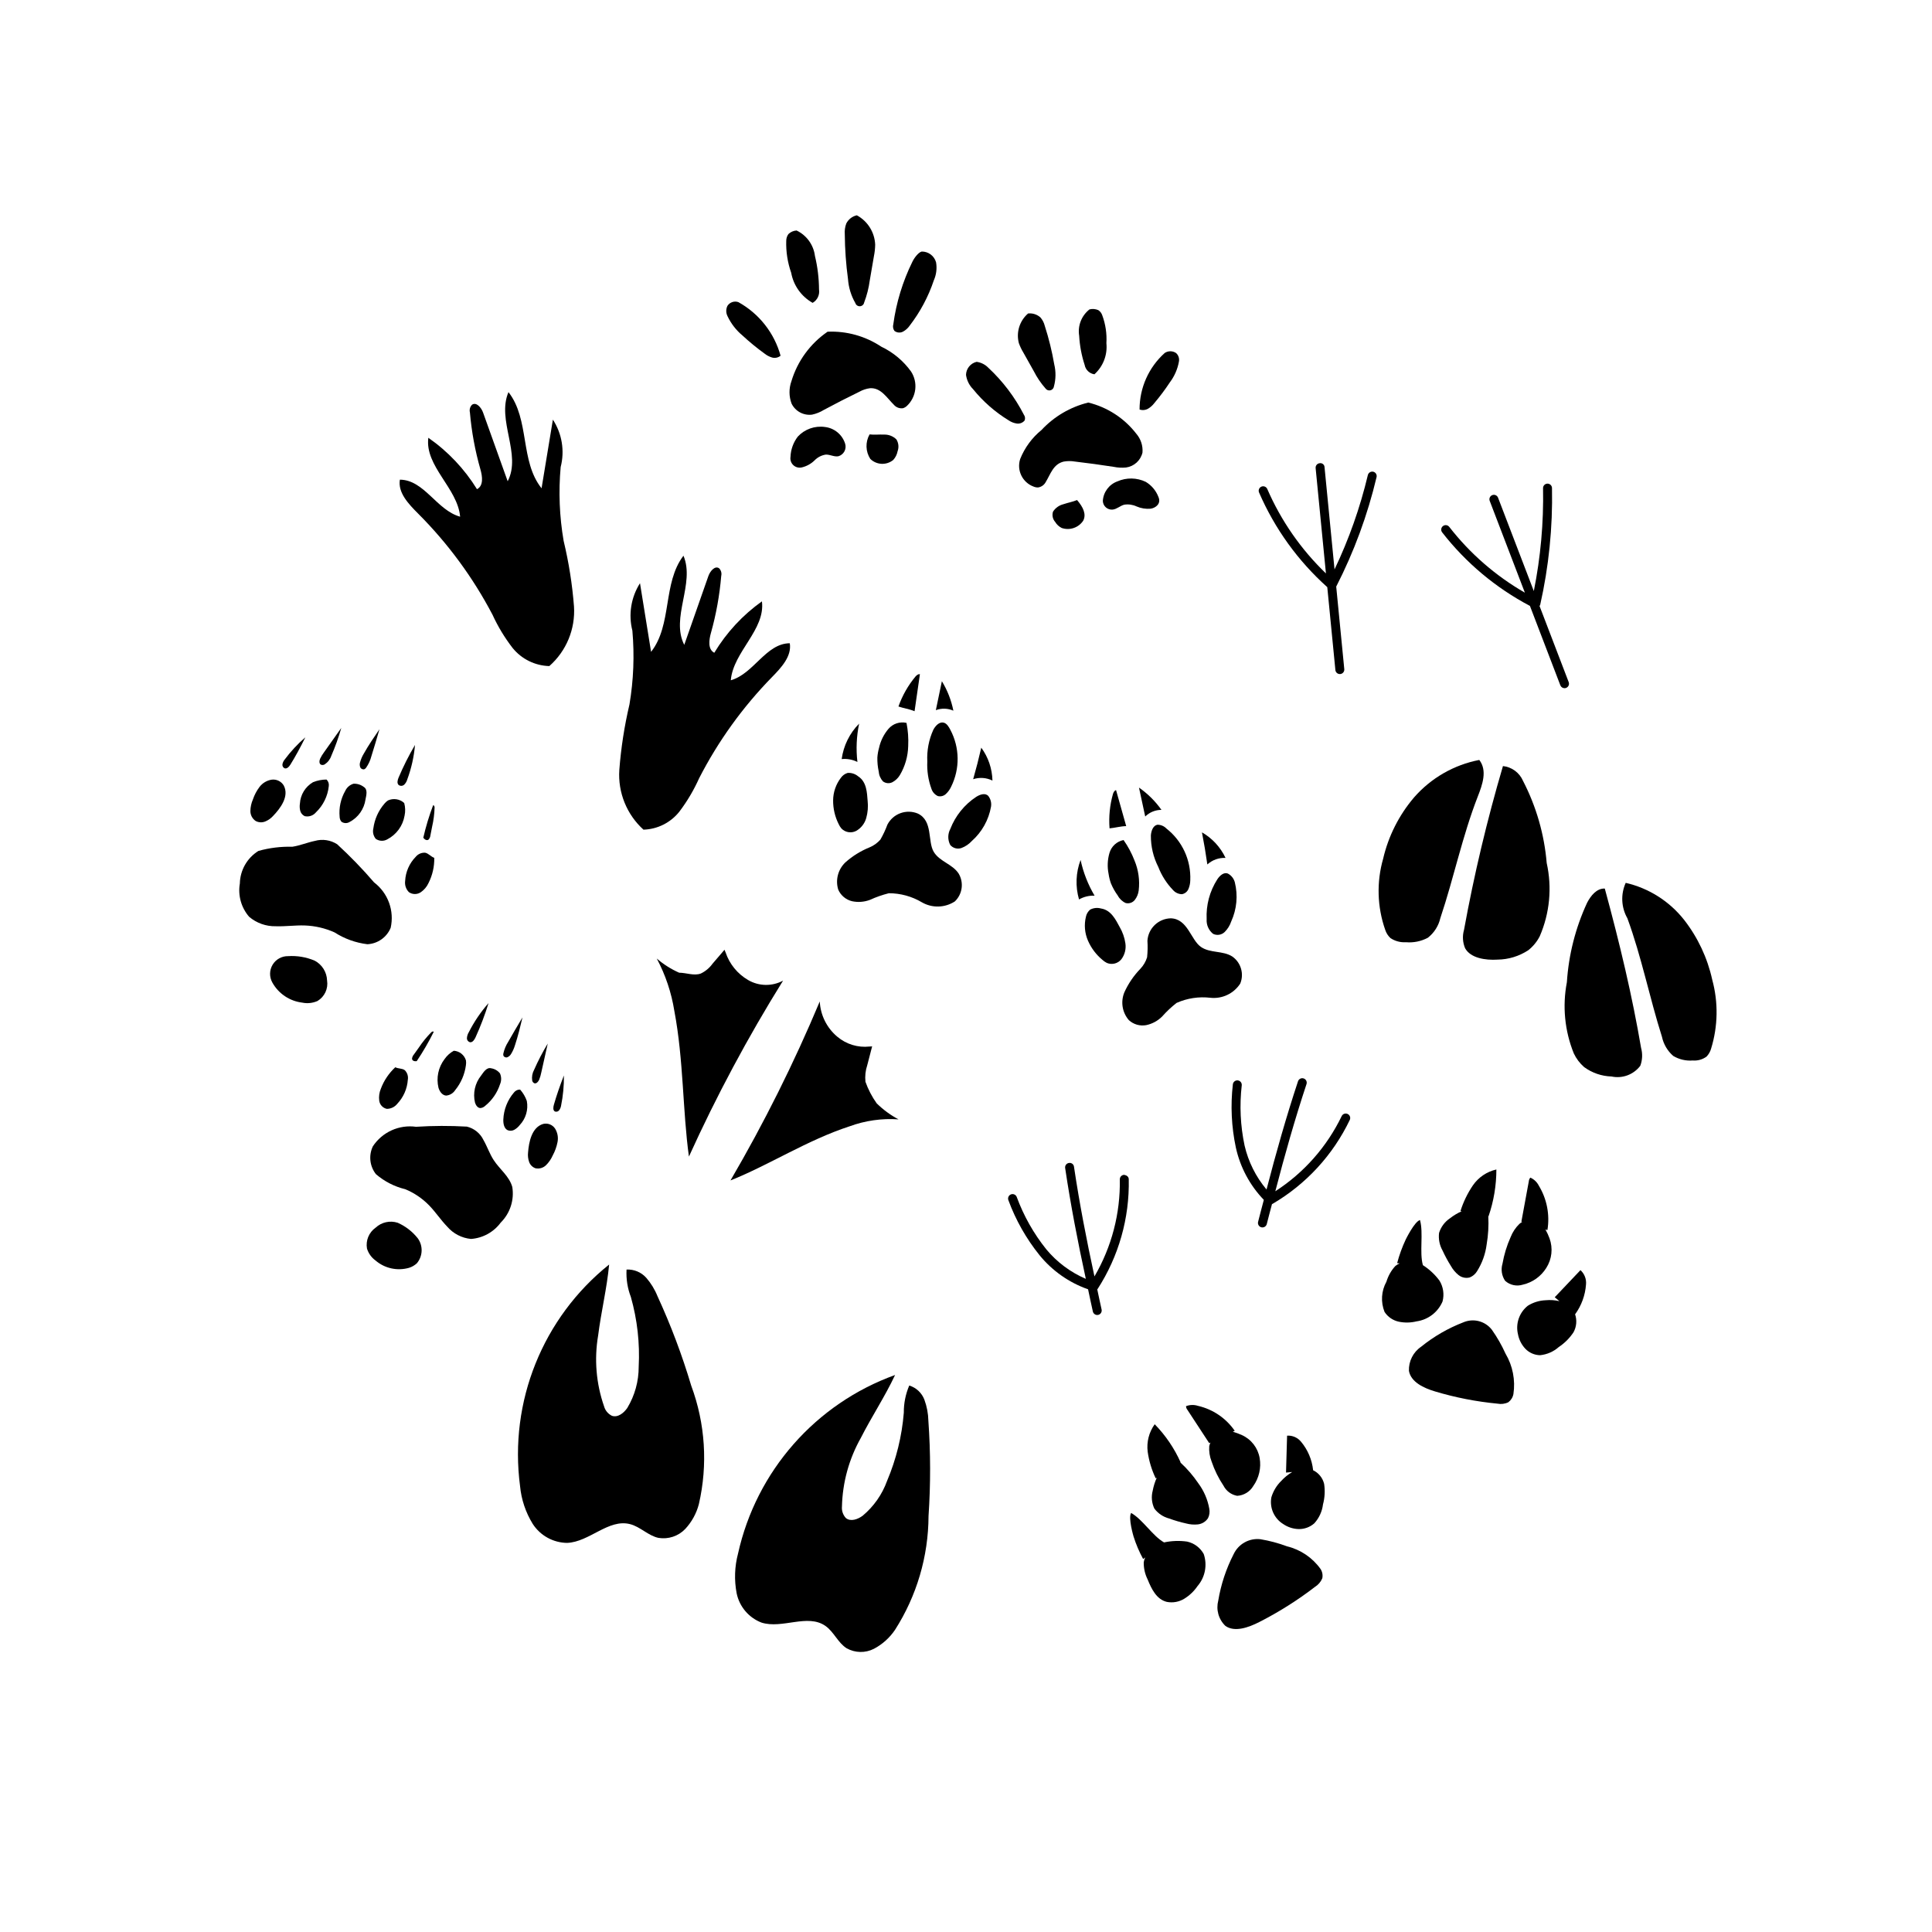 <?xml version="1.0" encoding="UTF-8"?>
<svg width="1200pt" height="1200pt" version="1.1" viewBox="0 0 1200 1200" xmlns="http://www.w3.org/2000/svg">
 <g>
  <path d="m799.42 960.46c-5.383-2.008-10.945-3.492-16.613-4.43-3.387-0.375-6.805 0.316-9.777 1.984-2.973 1.664-5.348 4.219-6.797 7.305-4.652 9.051-7.875 18.77-9.547 28.809-0.734 2.785-0.711 5.719 0.07 8.492 0.785 2.773 2.297 5.285 4.383 7.277 5.742 4.027 14.285 1.012 21.027-2.426h0.004c12.184-6.203 23.77-13.52 34.609-21.848 2.023-1.262 3.606-3.121 4.523-5.324 0.414-1.992 0.027-4.066-1.086-5.773-5.023-7.027-12.402-12.02-20.797-14.066z"/>
  <path d="m242.66 576.26c1.156-5.191 0.801-10.602-1.023-15.598-1.824-4.992-5.043-9.359-9.277-12.578-7.172-8.34-14.824-16.25-22.918-23.691-4.113-2.656-9.168-3.418-13.879-2.09-4.727 0.98-9.238 2.914-14.016 3.629-7.106-0.191-14.199 0.684-21.047 2.598-7.019 4.359-11.355 11.973-11.523 20.23-1.27 7.398 0.84 14.977 5.75 20.656 4.609 3.926 10.504 6.023 16.559 5.891 5.992 0.211 11.98-0.684 17.973-0.484h-0.004c6.406 0.219 12.711 1.684 18.555 4.312 6.152 3.949 13.121 6.461 20.383 7.34 3.133-0.152 6.156-1.195 8.719-3.004s4.559-4.309 5.75-7.211z"/>
  <path d="m195.47 596.69c-5.211-2.215-10.871-3.176-16.527-2.812-3.941-0.07-7.621 1.977-9.641 5.363-2.019 3.383-2.074 7.594-0.141 11.031 3.832 6.902 10.746 11.547 18.586 12.48 3.184 0.66 6.492 0.301 9.465-1.02 4.394-2.629 6.746-7.672 5.938-12.734-0.082-2.543-0.832-5.023-2.184-7.188-1.348-2.16-3.242-3.93-5.496-5.121z"/>
  <path d="m164.68 510.26c1.895-0.762 3.586-1.949 4.949-3.469 4.527-4.719 10.164-12.172 6.613-18.906v-0.004c-1.566-2.609-4.547-4.031-7.562-3.606-2.965 0.484-5.633 2.082-7.461 4.465-1.797 2.371-3.195 5.023-4.141 7.844-0.98 2.246-1.508 4.664-1.555 7.117-0.023 2.492 1.203 4.828 3.266 6.223 1.82 0.973 3.973 1.094 5.891 0.336z"/>
  <path d="m186.48 503.59c0.387 1.477 1.41 2.703 2.793 3.344 2.602 0.59 5.312-0.344 7.004-2.41 4.484-4.301 7.297-10.059 7.934-16.238 0.242-1.516-0.285-3.051-1.406-4.098-2.871 0.016-5.719 0.574-8.383 1.645-4.766 2.785-7.82 7.773-8.137 13.285-0.238 1.488-0.172 3.012 0.195 4.473z"/>
  <path d="m212.07 510.38c1.477 1.055 3.434 1.137 4.996 0.215 5.41-2.816 9.121-8.074 9.965-14.113 0.453-2.426 1.547-6.133-1.09-7.707v-0.004c-1.828-1.402-4.098-2.106-6.398-1.98-2.281 0.684-4.152 2.32-5.137 4.488-2.762 4.852-3.969 10.438-3.457 15.996 0.004 1.133 0.398 2.231 1.121 3.106z"/>
  <path d="m233.42 521.05c2.121 1.457 4.887 1.574 7.121 0.293 5.695-2.957 9.676-8.414 10.746-14.738 0.562-2.598 0.48-5.289-0.234-7.848-2.746-2.504-6.719-3.125-10.094-1.582-0.832 0.555-1.57 1.23-2.195 2.008-3.738 4.344-6.125 9.684-6.871 15.367-0.559 2.285 0.012 4.703 1.527 6.5z"/>
  <path d="m264.07 529.64c-2.277-0.148-4.481 0.824-5.906 2.606-3.91 3.996-6.227 9.281-6.516 14.863-0.355 2.57 0.496 5.16 2.316 7.012 2.172 1.516 5.043 1.574 7.273 0.141 2.156-1.445 3.871-3.461 4.945-5.828 2.441-4.836 3.66-10.199 3.547-15.617-2.062-0.711-3.523-2.758-5.66-3.176z"/>
  <path d="m269.01 500.19c-2.492 6.562-4.527 13.285-6.09 20.129 1.301 1.738 2.633 1.738 3.324 1.102l-0.004-0.004c0.625-0.715 1.004-1.605 1.094-2.551l1.062-5.406v0.004c0.898-3.902 1.41-7.883 1.531-11.887 0-0.637-0.293-1.508-0.918-1.387z"/>
  <path d="m251.11 487.33c0.891-0.91 1.535-2.031 1.875-3.258 2.539-6.879 4.148-14.066 4.785-21.371-3.863 6.562-7.289 13.379-10.25 20.398-0.605 1.488-1.082 3.438 0.125 4.504v-0.004c1.07 0.754 2.523 0.641 3.465-0.27z"/>
  <path d="m226.36 477.76c0.406-0.211 0.758-0.52 1.023-0.895 1.52-2.172 2.637-4.602 3.293-7.172 1.598-5.051 3.102-10.133 5.016-16.754-3.387 4.938-6.777 9.887-9.699 15.113l-0.004-0.004c-1.039 1.711-1.832 3.559-2.352 5.492-0.301 1.008-0.254 2.086 0.141 3.059 0.441 0.984 1.551 1.484 2.582 1.16z"/>
  <path d="m201.64 474.79c1.938-1.254 3.394-3.129 4.133-5.316 2.453-5.637 4.527-11.434 6.207-17.348-3.531 4.984-7.062 9.965-10.59 14.949-0.965 1.273-1.809 2.641-2.512 4.074-0.574 1.273-0.773 3.094 0.441 3.785 0.75 0.336 1.617 0.281 2.32-0.145z"/>
  <path d="m176.72 477.18c1.473 0.551 2.844-0.969 3.672-2.305 3.176-5.133 6.07-10.441 9.262-16.906-4.832 4.172-9.188 8.867-12.988 13.996-0.625 0.797-1.051 1.73-1.234 2.727-0.164 1.023 0.359 2.031 1.289 2.488z"/>
  <path d="m306.65 720.57c-2.531-3.875-4.019-8.398-6.328-12.426v0.004c-2.004-4.215-5.805-7.297-10.344-8.387-10.523-0.602-21.078-0.566-31.602 0.105-5.152-0.707-10.402 0.055-15.141 2.199-4.738 2.148-8.773 5.59-11.641 9.93-1.328 2.769-1.855 5.856-1.523 8.914 0.336 3.055 1.52 5.953 3.418 8.371 5.25 4.531 11.508 7.742 18.25 9.367 5.617 2.328 10.695 5.789 14.918 10.16 3.961 4.102 7.137 8.961 11.105 13.055 3.746 4.371 9.043 7.117 14.777 7.664 7.352-0.52 14.105-4.234 18.48-10.168 5.812-5.781 8.48-14.008 7.176-22.102-1.848-6.676-7.816-10.977-11.547-16.688z"/>
  <path d="m247.02 759.48c-4.789-1.543-10.039-0.379-13.723 3.051-4.152 2.922-6.238 7.981-5.356 12.98 0.918 2.977 2.781 5.574 5.301 7.402 5.727 4.918 13.543 6.629 20.801 4.555 1.832-0.559 3.516-1.539 4.91-2.856 3.664-4.391 3.918-10.699 0.617-15.371-3.32-4.234-7.629-7.586-12.551-9.762z"/>
  <path d="m328.65 721.71c0.656 1.855 2.133 3.309 4 3.938 2.375 0.48 4.832-0.262 6.543-1.977 1.734-1.73 3.129-3.766 4.117-6.004 1.418-2.609 2.426-5.426 2.988-8.34 0.559-2.883 0.004-5.867-1.547-8.359-1.617-2.426-4.582-3.574-7.41-2.867-7.094 2.129-8.852 11.258-9.352 17.711v0.004c-0.227 1.988 0 4.004 0.66 5.894z"/>
  <path d="m327.22 683.82c-0.918-2.602-2.332-5.004-4.16-7.066-1.5-0.055-2.934 0.625-3.836 1.828-4.027 4.699-6.352 10.621-6.598 16.809-0.086 2.582 0.484 5.578 2.734 6.617 1.371 0.535 2.91 0.414 4.18-0.328 1.289-0.754 2.422-1.754 3.332-2.941 3.746-3.996 5.359-9.539 4.348-14.918z"/>
  <path d="m298.37 688.24c1.105-0.098 2.144-0.574 2.941-1.344 4.332-3.496 7.555-8.176 9.273-13.473 0.93-2.152 0.91-4.594-0.051-6.731-1.371-1.711-3.336-2.84-5.5-3.164-2.809-0.777-4.773 2.551-6.227 4.543v-0.004c-3.785 4.711-5.18 10.906-3.777 16.785 0.52 1.641 1.641 3.352 3.34 3.387z"/>
  <path d="m276.08 657.88c-3.844 5.062-5.211 11.586-3.727 17.77 0.719 2.336 2.344 4.684 4.746 4.84v-0.004c2.305-0.191 4.391-1.449 5.637-3.398 3.602-4.438 5.902-9.789 6.652-15.453 0.156-0.973 0.172-1.961 0.039-2.938-0.992-3.414-4.019-5.836-7.566-6.055-2.309 1.273-4.289 3.066-5.781 5.238z"/>
  <path d="m245.53 662.89c-3.973 3.672-7.039 8.215-8.949 13.277-1.008 2.367-1.363 4.965-1.031 7.516 0.352 2.519 2.246 4.543 4.738 5.051 2.543-0.016 4.938-1.191 6.504-3.195 3.824-4.047 6.125-9.297 6.512-14.852 0.391-2.184-0.316-4.418-1.891-5.977-1.664-1.227-4.062-0.852-5.883-1.82z"/>
  <path d="m260.26 650.5-3.199 4.477c-0.621 0.711-1.02 1.594-1.137 2.531-0.016 0.93 0.832 1.875 2.906 1.594 3.914-5.824 7.441-11.898 10.559-18.184-0.312-0.527-1.121-0.133-1.578 0.305-2.801 2.852-5.328 5.957-7.551 9.277z"/>
  <path d="m291.17 641.15c-0.664 1.082-1.055 2.309-1.148 3.57-0.078 1.262 0.781 2.387 2.016 2.644 1.531 0.121 2.629-1.562 3.309-3.016v-0.004c3.148-6.926 5.856-14.047 8.105-21.316-4.844 5.5-8.969 11.586-12.281 18.121z"/>
  <path d="m312.65 654.3c-0.105 0.441-0.102 0.902 0.008 1.34 0.418 0.953 1.512 1.402 2.477 1.031 0.961-0.402 1.762-1.109 2.285-2.008 1.055-1.699 1.875-3.535 2.441-5.453 1.887-5.672 3.277-11.48 4.664-17.281-3.535 5.918-6.219 10.484-8.824 15.098h-0.004c-1.426 2.231-2.457 4.691-3.047 7.273z"/>
  <path d="m334.92 670.55c0.578-1.488 1.023-3.023 1.324-4.59 1.324-5.934 2.652-11.867 3.977-17.801-3.176 5.266-6.012 10.727-8.492 16.352-1.098 2.012-1.512 4.324-1.18 6.59 0.133 0.777 0.648 1.434 1.371 1.742 1.273 0.383 2.453-1.008 3-2.293z"/>
  <path d="m348.48 686.83c1.262-6.199 1.855-12.516 1.77-18.84-2.606 6.715-4.57 12.422-6.231 18.207-0.434 1.508-0.648 3.527 0.684 4.188h0.004c0.949 0.336 2.012 0.012 2.609-0.805 0.594-0.812 0.992-1.754 1.164-2.75z"/>
  <path d="m408.36 805.04c-1.672-4.168-4.031-8.027-6.984-11.41-3.094-3.453-7.586-5.32-12.215-5.078-0.32 5.805 0.594 11.613 2.688 17.039 3.988 14.082 5.629 28.723 4.856 43.336 0.023 9-2.418 17.832-7.059 25.543-2.148 3.148-5.898 6.176-9.574 4.902-2.394-1.172-4.168-3.316-4.879-5.887-4.918-14.117-6.184-29.246-3.68-43.984 1.852-14.75 5.449-29.277 6.832-44.078-41.258 33.02-62.242 85.211-55.328 137.6 0.781 8.324 3.469 16.355 7.856 23.473 4.688 7.285 12.723 11.73 21.391 11.82 13.902-0.586 25.637-15.117 39.086-11.652 6.387 1.645 11.188 7.141 17.637 8.543h-0.004c6.098 1.004 12.301-1.051 16.59-5.5 4.074-4.367 7-9.68 8.504-15.457 5.644-24.473 3.992-50.059-4.75-73.602-5.664-19.008-12.672-37.59-20.965-55.605z"/>
  <path d="m574.16 869.39c-1.602-4.238-5.074-7.496-9.406-8.828-2.277 5.34-3.43 11.094-3.379 16.902-1.184 14.574-4.695 28.867-10.395 42.336-3.043 8.438-8.281 15.914-15.176 21.66-3.035 2.242-7.496 3.844-10.41 1.426h-0.004c-1.793-1.93-2.68-4.531-2.438-7.152 0.352-14.93 4.367-29.543 11.691-42.555 6.734-13.246 14.988-25.703 21.312-39.148-49.371 17.824-86.176 59.68-97.547 110.92-2.137 8.055-2.43 16.48-0.863 24.664 1.707 8.316 7.539 15.184 15.469 18.215 12.883 4.066 28.559-5.688 39.641 2.031 5.266 3.668 7.762 10.426 13.168 13.883 5.25 2.969 11.645 3.098 17.016 0.34 5.238-2.773 9.719-6.793 13.043-11.703 13.52-21.121 20.75-45.656 20.848-70.734 1.332-19.715 1.301-39.5-0.102-59.211-0.098-4.457-0.93-8.863-2.469-13.043z"/>
  <path d="m421.99 504.09c4.863-6.418 8.973-13.371 12.258-20.723 11.844-23.07 27.086-44.227 45.219-62.77 5.805-5.938 12.391-12.969 11.082-21.062-14.855 0.098-22.371 18.984-36.641 22.996 1.523-17.73 21.57-31.359 19.34-49.02-11.945 8.508-22.02 19.379-29.594 31.938-4.09-2.144-3.301-7.969-2.082-12.328h0.004c3.242-11.57 5.383-23.426 6.387-35.402 0.418-1.703-0.078-3.504-1.312-4.75-2.637-1.844-5.621 1.844-6.668 4.832-4.992 14.242-9.988 28.48-14.98 42.723-8.602-16.816 6.816-37.977-0.488-55.363-13.023 16.977-6.898 42.891-20.121 59.723l-6.883-42.641h-0.004c-5.562 8.75-7.273 19.406-4.731 29.457 1.352 15.297 0.746 30.707-1.809 45.852-3.148 13.387-5.254 26.992-6.301 40.703-0.918 13.996 4.606 27.648 15.004 37.062 8.734-0.258 16.906-4.371 22.32-11.227z"/>
  <path d="m305.88 381.76c3.363 7.367 7.562 14.32 12.52 20.727 5.594 6.891 13.922 10.992 22.797 11.227 10.574-9.312 16.234-23 15.32-37.062-1.066-13.715-3.219-27.324-6.434-40.703-2.606-15.141-3.227-30.555-1.844-45.852 2.594-10.062 0.84-20.75-4.832-29.457-2.344 14.215-4.688 28.426-7.031 42.641-13.504-16.832-7.246-42.746-20.551-59.723-7.461 17.387 8.289 38.547-0.496 55.363-5.102-14.242-10.203-28.48-15.301-42.723-1.07-2.988-4.117-6.672-6.812-4.832h-0.004c-1.254 1.234-1.766 3.039-1.344 4.75 1.031 11.984 3.215 23.84 6.527 35.402 1.246 4.359 2.055 10.184-2.125 12.324v0.004c-7.781-12.605-18.066-23.477-30.223-31.938-2.277 17.66 18.191 31.289 19.75 49.02-14.574-4.012-22.254-22.898-37.422-22.996-1.336 8.09 5.394 15.121 11.32 21.062 18.469 18.477 34.039 39.637 46.184 62.766z"/>
  <path d="m646.92 267.06c-5.887 4.789-10.457 11.004-13.273 18.051-2.273 7.039 1.434 14.609 8.383 17.137 0.871 0.367 1.809 0.543 2.754 0.516 2.031-0.301 3.797-1.555 4.746-3.375 2.941-4.773 4.613-11.16 11.18-12.695 2.277-0.402 4.609-0.41 6.887-0.02 8.098 0.949 16.148 2.047 24.145 3.289l0.004 0.004c2.523 0.523 5.109 0.66 7.676 0.406 4.988-0.684 9.043-4.367 10.195-9.27 0.34-4.238-1.031-8.441-3.809-11.664-7.457-9.672-17.988-16.516-29.855-19.406-11.129 2.727-21.219 8.645-29.031 17.027z"/>
  <path d="m713.16 253.81c1.465-0.887 2.75-2.039 3.785-3.402 3.496-4.129 6.738-8.461 9.711-12.973 2.844-3.781 4.758-8.172 5.594-12.828 0.387-1.957-0.277-3.977-1.758-5.32-2.125-1.457-4.926-1.473-7.066-0.043-9.973 8.945-15.652 21.715-15.617 35.109 1.777 0.605 3.731 0.406 5.352-0.543z"/>
  <path d="m679.77 232.48c5.414-4.883 8.172-12.051 7.434-19.305 0.359-5.938-0.531-11.883-2.613-17.457-0.445-1.285-1.309-2.383-2.453-3.113-1.715-0.727-3.617-0.879-5.426-0.438-2.441 1.906-4.324 4.434-5.453 7.316-1.129 2.883-1.461 6.016-0.965 9.07 0.344 6.16 1.488 12.254 3.402 18.117 0.566 3.043 3.012 5.379 6.074 5.809z"/>
  <path d="m635.62 218.98c2.188 3.898 4.375 7.797 6.562 11.695 1.934 3.805 4.34 7.348 7.156 10.551 0.672 1.004 1.898 1.488 3.074 1.211 1.176-0.281 2.059-1.258 2.211-2.457 1.215-4.473 1.281-9.184 0.184-13.688-1.395-8.109-3.363-16.109-5.894-23.938-0.48-1.934-1.41-3.727-2.719-5.227-2.09-1.844-4.859-2.727-7.633-2.422-2.586 2.223-4.496 5.133-5.512 8.391-1.012 3.258-1.09 6.738-0.219 10.039 0.734 2.035 1.668 3.992 2.789 5.844z"/>
  <path d="m626.52 261.1c1.473 1.008 3.152 1.672 4.914 1.945 1.871 0.305 3.762-0.402 4.973-1.863 0.473-1.184 0.309-2.527-0.441-3.559-5.625-10.953-13.113-20.844-22.129-29.227-1.941-1.992-4.488-3.277-7.242-3.656-3.789 0.887-6.496 4.223-6.586 8.109 0.465 3.367 2.012 6.488 4.402 8.898 6.211 7.668 13.688 14.215 22.109 19.352z"/>
  <path d="m668.98 310.59c-2.688 1.105-5.66 1.633-8.438 2.574v0.004c-2.684 0.652-5.016 2.316-6.504 4.641-0.695 2.203-0.191 4.606 1.324 6.344 0.969 1.621 2.383 2.934 4.074 3.781 4.957 1.707 10.441-0.141 13.352-4.5 2.066-3.926 0.09-8.336-3.809-12.844z"/>
  <path d="m705.93 314.55c2.75 1.188 5.75 1.676 8.734 1.422 3.074-0.457 6.793-3.078 4.801-7.441h0.004c-1.512-3.863-4.262-7.113-7.82-9.242-5.555-2.668-11.996-2.773-17.629-0.285-5.164 1.883-8.715 6.656-9.031 12.141 0.051 1.551 0.746 3.008 1.914 4.023 1.168 1.02 2.707 1.504 4.246 1.344 2.664-0.332 4.586-2.394 7.18-3.047 2.586-0.395 5.231-0.02 7.602 1.086z"/>
  <path d="m491.58 236.75c-1.629 4.512-1.602 9.453 0.082 13.941 2.34 4.785 7.473 7.539 12.75 6.844 2.562-0.551 5.012-1.531 7.242-2.902 7.277-3.918 14.648-7.691 22.121-11.32v0.004c2.043-1.152 4.289-1.895 6.613-2.188 6.797-0.43 10.445 6 14.797 10.266 1.387 1.637 3.512 2.453 5.637 2.16 0.93-0.277 1.777-0.773 2.481-1.445 2.871-2.691 4.699-6.309 5.168-10.219 0.469-3.906-0.457-7.856-2.613-11.152-4.769-6.621-11.141-11.934-18.516-15.434-9.844-6.543-21.508-9.793-33.316-9.273-10.766 7.383-18.684 18.223-22.445 30.719z"/>
  <path d="m461.32 208.52c4.269 3.945 8.77 7.633 13.477 11.039 1.395 1.137 3 1.984 4.723 2.496 1.848 0.523 3.832 0.105 5.309-1.117-3.914-14.168-13.367-26.168-26.227-33.285-2.519-0.875-5.312 0.074-6.769 2.309-0.992 2.008-0.984 4.363 0.016 6.363 2.219 4.715 5.453 8.879 9.473 12.195z"/>
  <path d="m504.74 188.11c2.91-1.672 4.488-4.965 3.969-8.277-0.043-7.023-0.891-14.02-2.531-20.848-0.855-6.871-5.156-12.836-11.406-15.816-1.898 0.109-3.699 0.895-5.07 2.211-0.879 1.219-1.352 2.684-1.355 4.184-0.211 6.758 0.832 13.496 3.078 19.875 1.438 7.894 6.32 14.742 13.316 18.672z"/>
  <path d="m531.27 188.24c0.387 1.238 1.57 2.055 2.867 1.977s2.371-1.031 2.606-2.309c1.691-4.449 2.863-9.078 3.492-13.797 0.852-4.953 1.699-9.902 2.551-14.855 0.488-2.394 0.758-4.824 0.805-7.266-0.309-7.676-4.641-14.617-11.398-18.266-2.836 0.629-5.238 2.496-6.547 5.09-0.781 2.094-1.102 4.336-0.938 6.566 0.078 9.363 0.75 18.715 2.004 27.996 0.383 5.234 1.941 10.316 4.559 14.863z"/>
  <path d="m560.92 205.96c1.637-0.891 3.039-2.156 4.094-3.691 6.539-8.492 11.617-18.02 15.02-28.184 1.539-3.492 2.019-7.356 1.383-11.113-1.094-4.016-4.758-6.785-8.918-6.734-1.938 0.461-4.477 3.641-5.781 6.305-6.039 12.258-10.055 25.414-11.883 38.957-0.387 1.383-0.121 2.863 0.719 4.023 1.543 1.195 3.648 1.367 5.367 0.438z"/>
  <path d="m554.82 285.68c1.383-1.527 2.316-3.406 2.699-5.43 0.895-2.43 0.617-5.141-0.758-7.34-2.059-2.012-4.852-3.09-7.731-2.981-2.969-0.137-5.992 0.234-8.922-0.109-1.324 2.336-1.98 4.992-1.902 7.68 0.082 2.684 0.898 5.293 2.359 7.547 3.898 3.809 10.035 4.082 14.254 0.633z"/>
  <path d="m512.37 265.21c-6.246-0.891-12.535 1.336-16.828 5.957-2.789 3.617-4.379 8.016-4.547 12.582-0.316 1.902 0.34 3.832 1.742 5.152s3.371 1.855 5.25 1.426c2.988-0.703 5.727-2.207 7.93-4.348 1.859-1.93 4.297-3.199 6.945-3.617 2.699-0.121 5.203 1.512 7.867 1.023 1.609-0.461 2.961-1.551 3.75-3.027 0.793-1.473 0.953-3.203 0.445-4.797-0.867-2.754-2.516-5.199-4.742-7.035-2.231-1.84-4.941-2.988-7.812-3.316z"/>
  <path d="m522.6 514.57c2.379 2.496 6.117 3.113 9.176 1.523 3.074-1.734 5.332-4.621 6.266-8.027 0.965-3.453 1.258-7.062 0.863-10.629-0.402-5.035-0.559-11.828-5.898-15.25-1.805-1.508-4.121-2.269-6.473-2.121-1.703 0.492-3.191 1.551-4.211 3-3.121 4.047-4.828 9.008-4.856 14.121-0.031 5.078 1.141 10.094 3.422 14.633 0.449 0.988 1.023 1.914 1.711 2.75z"/>
  <path d="m548.41 485.32c1.695 1.289 3.981 1.496 5.875 0.523 1.914-1.016 3.516-2.535 4.629-4.394 3.25-5.477 5.035-11.703 5.184-18.074 0.238-4.816-0.113-9.645-1.051-14.379-4.164-0.949-8.508 0.504-11.258 3.769-2.848 3.367-4.832 7.379-5.781 11.684-0.559 1.969-0.918 3.992-1.062 6.035-0.062 2.91 0.215 5.82 0.832 8.664 0.16 2.293 1.09 4.469 2.633 6.172z"/>
  <path d="m586.12 448.84c-2.633-0.652-5.055 1.875-6.414 4.434-2.809 6.184-4.09 12.949-3.738 19.73-0.281 5.731 0.582 11.461 2.539 16.852 0.629 2.023 2.074 3.684 3.988 4.586 1.77 0.457 3.648-0.02 4.988-1.262 1.379-1.277 2.492-2.812 3.277-4.519 5.547-11.172 5.371-24.328-0.469-35.352-0.992-1.898-2.199-3.981-4.172-4.469z"/>
  <path d="m606.33 494.95c-7.301 4.809-12.922 11.773-16.078 19.926-1.648 3.102-1.668 6.82-0.047 9.941 1.703 2.016 4.473 2.773 6.965 1.902 2.465-0.922 4.676-2.418 6.449-4.359 6.269-5.559 10.473-13.078 11.926-21.328 0.375-2.336-0.227-4.719-1.66-6.598-1.871-2.121-5.191-1-7.555 0.516z"/>
  <path d="m580.01 529.18c-3.992-6.519-0.375-19.309-9.926-23.863h0.004c-3.441-1.43-7.293-1.52-10.793-0.246-3.5 1.273-6.394 3.816-8.109 7.121-1.191 3.219-2.652 6.332-4.367 9.305-1.836 2.09-4.121 3.731-6.688 4.801-5.5 2.223-10.582 5.371-15.016 9.312-2.25 2.125-3.863 4.836-4.652 7.824-0.793 2.992-0.734 6.144 0.168 9.102 1.57 3.621 4.746 6.297 8.582 7.223 3.731 0.801 7.617 0.504 11.184-0.863 3.754-1.715 7.664-3.086 11.672-4.09 7.219-0.004 14.309 1.941 20.52 5.629 3.133 1.809 6.703 2.719 10.32 2.621 3.621-0.098 7.141-1.195 10.172-3.172 4.715-4.519 5.691-11.695 2.348-17.309-3.836-5.875-11.742-7.398-15.418-13.395z"/>
  <path d="m522.78 471.48c3.363-0.336 6.75 0.281 9.777 1.781-0.926-7.941-0.566-15.977 1.062-23.801-5.906 5.969-9.711 13.695-10.84 22.02z"/>
  <path d="m571.37 418.78c-0.984-0.238-1.926 0.539-2.656 1.309h0.004c-4.644 5.559-8.258 11.902-10.676 18.73 3.086 1.078 6.715 1.547 10.008 2.934 1.109-7.656 2.215-15.312 3.32-22.973z"/>
  <path d="m592.16 441.42c-1.289-6.473-3.707-12.668-7.141-18.305-1.25 5.992-2.5 11.984-3.75 17.98 3.535-1.324 7.445-1.207 10.891 0.324z"/>
  <path d="m604.45 483.98c3.949-1.305 8.258-0.992 11.977 0.867-0.164-7.367-2.586-14.504-6.941-20.449-1.508 6.574-3.184 13.102-5.035 19.582z"/>
  <path d="m684.85 596.29c0.809 0.723 1.711 1.336 2.68 1.82 3.184 1.316 6.856 0.363 9-2.332 2.109-2.832 2.996-6.387 2.469-9.879-0.52-3.551-1.719-6.965-3.527-10.066-2.41-4.438-5.312-10.582-11.578-11.543v0.004c-2.266-0.648-4.691-0.398-6.781 0.688-1.355 1.141-2.285 2.711-2.629 4.449-1.207 4.969-0.754 10.195 1.297 14.879 2.031 4.652 5.141 8.762 9.07 11.98z"/>
  <path d="m704.82 559c1.336-1.707 2.184-3.746 2.445-5.894 0.75-6.328-0.148-12.742-2.602-18.621-1.734-4.504-4.019-8.773-6.797-12.715-4.188 0.82-7.57 3.914-8.758 8.016-1.234 4.231-1.418 8.699-0.539 13.02 0.289 2.031 0.785 4.023 1.48 5.949 1.125 2.688 2.559 5.231 4.277 7.582 1.078 2.027 2.809 3.637 4.91 4.566 2.074 0.496 4.246-0.246 5.582-1.902z"/>
  <path d="m728.59 552.83c1.391 1.59 3.387 2.523 5.504 2.57 1.801-0.301 3.324-1.5 4.047-3.18 0.742-1.727 1.137-3.582 1.16-5.461 0.531-12.461-4.973-24.414-14.781-32.113-1.469-1.539-3.504-2.402-5.629-2.391-2.668 0.473-3.859 3.769-4.059 6.656-0.059 6.789 1.516 13.492 4.594 19.547 2.07 5.352 5.184 10.234 9.164 14.371z"/>
  <path d="m756.08 546.19c-4.723 7.359-7.031 16.004-6.606 24.738-0.25 3.504 1.246 6.91 3.992 9.102 2.375 1.156 5.215 0.723 7.137-1.086 1.879-1.844 3.293-4.109 4.125-6.606 3.473-7.625 4.262-16.199 2.242-24.332-0.609-2.285-2.129-4.219-4.199-5.356-2.57-1.18-5.152 1.195-6.691 3.539z"/>
  <path d="m711.92 636.73c3.734-0.781 7.164-2.629 9.867-5.324 2.738-3.098 5.754-5.934 9.008-8.48 6.598-2.934 13.863-4.035 21.035-3.188 3.598 0.383 7.234-0.238 10.5-1.793 3.266-1.559 6.039-3.988 8.008-7.027 2.477-6.043 0.453-13-4.879-16.773-5.891-3.812-13.738-1.992-19.527-5.984-6.297-4.336-8.18-17.492-18.758-17.777h-0.004c-3.723 0.09-7.277 1.574-9.961 4.16-2.68 2.586-4.293 6.082-4.519 9.801 0.219 3.422 0.148 6.859-0.215 10.273-0.828 2.656-2.254 5.086-4.164 7.106-4.125 4.262-7.488 9.203-9.941 14.605-1.191 2.856-1.562 5.984-1.074 9.039 0.492 3.055 1.824 5.91 3.852 8.25 2.902 2.672 6.891 3.824 10.773 3.113z"/>
  <path d="m679.86 556.32c-4.066-6.879-7.004-14.371-8.691-22.184-2.973 7.856-3.312 16.461-0.965 24.527 2.934-1.672 6.281-2.481 9.656-2.344z"/>
  <path d="m691.31 493.05c-1.984 6.965-2.715 14.23-2.148 21.449 3.258-0.27 6.766-1.312 10.34-1.383-2.098-7.445-4.195-14.895-6.293-22.34-0.996 0.184-1.539 1.277-1.898 2.273z"/>
  <path d="m721.4 503.03c-3.809-5.391-8.531-10.074-13.957-13.832 1.293 5.984 2.582 11.969 3.871 17.953 2.691-2.644 6.312-4.125 10.086-4.121z"/>
  <path d="m761.2 532.86c-3.141-6.664-8.254-12.203-14.645-15.871 1.289 6.621 2.406 13.266 3.348 19.938v0.004c3.078-2.797 7.141-4.258 11.297-4.07z"/>
  <path d="m996.77 551.9c-5.07-0.223-8.738 4.488-11 8.84-7.195 15.535-11.453 32.266-12.555 49.348-2.859 14.848-1.363 30.203 4.309 44.219 1.531 3.238 3.711 6.121 6.406 8.477 4.953 3.625 10.887 5.664 17.023 5.844 3.301 0.703 6.734 0.453 9.898-0.727 3.164-1.18 5.926-3.234 7.965-5.926 1.328-3.559 1.5-7.445 0.488-11.105-5.496-32.156-13.023-63.996-22.535-98.969z"/>
  <path d="m1063.5 608.52c-2.984-13.566-8.973-26.293-17.52-37.246-9.121-11.531-21.895-19.613-36.219-22.922-3.199 7.09-2.809 15.281 1.047 22.031 8.812 24.035 13.73 49.211 21.465 73.586 0.984 4.621 3.449 8.801 7.019 11.898 3.648 2.176 7.883 3.16 12.113 2.824 3.047 0.246 6.078-0.609 8.547-2.406 1.352-1.398 2.328-3.109 2.848-4.981 4.285-13.906 4.527-28.746 0.699-42.785z"/>
  <path d="m949.25 590.2c2.965-2.344 5.387-5.297 7.109-8.66 6.211-14.332 7.723-30.266 4.324-45.512-1.492-17.793-6.488-35.121-14.695-50.98-1.074-2.508-2.793-4.684-4.984-6.305-2.195-1.625-4.777-2.633-7.492-2.926-9.855 33.457-17.926 67.41-24.18 101.72-1.094 3.781-0.852 7.824 0.68 11.449 3.371 6.098 12.543 7.543 20.168 7.051v-0.004c6.785-0.082 13.402-2.106 19.07-5.832z"/>
  <path d="m863.63 582.66c2.84 1.895 6.227 2.797 9.637 2.574 4.703 0.406 9.426-0.555 13.59-2.777 3.91-3.047 6.648-7.348 7.758-12.18 8.41-25.027 13.645-50.914 23.273-75.578 2.891-7.402 6.008-16.102 0.922-22.684-15.695 3.023-29.934 11.191-40.465 23.215-9.387 11-15.996 24.094-19.266 38.18-4.137 14.477-3.688 29.879 1.289 44.09 0.629 1.969 1.75 3.746 3.262 5.16z"/>
  <path d="m768.43 929.08c4.137-0.234 7.887-2.516 10-6.078 3.582-5.031 5.012-11.281 3.969-17.367-1.066-6.289-5.195-11.641-11.008-14.266-1.836-0.844-3.734-1.535-5.68-2.074l1.211-0.586c-5.418-7.844-13.574-13.379-22.863-15.516-2.41-0.77-5.016-0.699-7.383 0.199 0.008 0.812 0.293 1.598 0.809 2.223 4.527 6.918 9.059 13.836 13.586 20.75l0.762-0.367c-0.316 0.711-0.562 1.445-0.746 2.199-0.234 3.238 0.254 6.488 1.438 9.512 1.801 5.344 4.301 10.43 7.434 15.117 1.691 3.297 4.828 5.609 8.473 6.254z"/>
  <path d="m815.49 913.13 0.105-0.008v-0.004c-0.695-6.496-3.309-12.641-7.504-17.648-2.109-2.574-5.332-3.977-8.656-3.769-0.219 7.644-0.441 15.289-0.664 22.938l3.84-0.348c-2.562 1.52-4.883 3.414-6.891 5.617-2.836 2.805-4.918 6.285-6.055 10.109-0.59 3.195-0.199 6.492 1.121 9.461 1.324 2.965 3.512 5.461 6.281 7.16 2.816 1.922 6.125 2.996 9.535 3.094 3.582 0.074 7.059-1.203 9.742-3.578 2.965-3.254 4.848-7.348 5.383-11.715 1.121-4.172 1.359-8.531 0.707-12.797-0.914-3.742-3.465-6.867-6.945-8.512z"/>
  <path d="m744.34 921.36c-3.207-4.75-6.961-9.105-11.184-12.98l0.141-0.09c-3.93-8.777-9.375-16.789-16.094-23.668-3.547 4.934-5.106 11.023-4.359 17.059 0.805 5.742 2.488 11.324 5 16.551l0.652-0.422v0.004c-1.164 2.586-2.012 5.305-2.527 8.094-0.992 3.707-0.625 7.644 1.031 11.105 2.262 3.004 5.465 5.16 9.098 6.129 3.453 1.262 6.988 2.297 10.578 3.094 2.394 0.652 4.891 0.852 7.359 0.594 2.562-0.293 4.859-1.703 6.281-3.856 0.906-1.812 1.184-3.875 0.797-5.867-1.004-5.703-3.324-11.094-6.773-15.746z"/>
  <path d="m737.34 957.51c-4.766-0.672-9.613-0.5-14.32 0.508-7.062-3.926-13.316-14.32-20.449-18.285-1.977 3.019 1.512 14.645 1.512 14.645h0.004c1.523 4.84 3.516 9.52 5.949 13.973l1.266-1.004h-0.004c-0.434 0.953-0.738 1.965-0.906 3.004-0.062 3.703 0.77 7.363 2.426 10.676 2.379 5.863 5.5 12.379 11.922 13.934h0.004c3.742 0.73 7.625 0.02 10.867-1.988 3.25-2.004 6.039-4.668 8.188-7.824 4.734-5.484 6.199-13.07 3.856-19.926-2.168-3.934-5.926-6.742-10.312-7.711z"/>
  <path d="m926.59 825.88c-2.043-2.617-4.898-4.484-8.117-5.301-3.219-0.816-6.617-0.539-9.66 0.785-9.438 3.644-18.25 8.738-26.113 15.102-4.941 3.359-7.805 9.023-7.586 14.992 1.258 7.031 9.223 10.695 16.223 12.793 12.648 3.793 25.641 6.328 38.789 7.582 2.277 0.449 4.644 0.145 6.734-0.875 1.656-1.246 2.785-3.07 3.156-5.109 1.297-8.676-0.434-17.527-4.902-25.074-2.356-5.227-5.211-10.215-8.523-14.895z"/>
  <path d="m945.91 797.91c6.012-1.395 11.223-5.113 14.5-10.34 3.519-5.488 4.266-12.305 2.019-18.422-0.699-1.902-1.543-3.746-2.531-5.512l1.234 0.402v-0.004c1.578-9.543-0.32-19.34-5.352-27.602-1.117-2.223-2.977-3.988-5.258-4.984-0.547 0.625-0.879 1.41-0.941 2.242-1.543 8.367-3.082 16.734-4.621 25.102l0.492 0.16c-0.609 0.363-1.184 0.773-1.719 1.234-2.375 2.305-4.231 5.094-5.441 8.176-2.371 5.293-4.074 10.859-5.074 16.574-1.066 3.606-0.465 7.496 1.645 10.609 3 2.691 7.203 3.594 11.047 2.363z"/>
  <path d="m895.99 808.37c1.168-4.41 0.469-9.105-1.93-12.988-2.816-3.785-6.297-7.031-10.277-9.57-2.242-7.871 0.457-20.066-1.805-28.016-3.414 0.906-8.863 12.102-8.863 12.102-2.219 4.723-4.004 9.633-5.328 14.68l1.555 0.121h0.004c-0.957 0.422-1.852 0.973-2.664 1.637-2.566 2.781-4.461 6.113-5.543 9.742-3.203 5.769-3.629 12.68-1.16 18.805 2.047 3.113 5.238 5.289 8.883 6.055 3.629 0.746 7.379 0.676 10.973-0.211 7.184-0.996 13.312-5.688 16.156-12.355z"/>
  <path d="m985.1 797.77c0.312-3.336-0.965-6.617-3.449-8.863-5.328 5.613-10.652 11.23-15.98 16.844l2.894 2.406v0.004c-2.812-0.637-5.707-0.824-8.578-0.555-3.914 0.16-7.719 1.336-11.039 3.418-2.598 2.059-4.555 4.82-5.637 7.953-1.082 3.133-1.246 6.508-0.477 9.734 0.625 3.356 2.191 6.465 4.516 8.961 2.394 2.531 5.699 3.996 9.18 4.074 4.328-0.422 8.41-2.207 11.66-5.094 3.637-2.41 6.75-5.527 9.148-9.168 1.898-3.445 2.238-7.535 0.941-11.25l0.078 0.066h0.004c3.93-5.43 6.262-11.848 6.738-18.531z"/>
  <path d="m929.43 726.39c-5.918 1.332-11.121 4.844-14.57 9.836-3.34 4.918-5.945 10.297-7.731 15.969l0.738 0.137h-0.004c-2.574 1.152-5.004 2.613-7.231 4.352-3.238 2.164-5.641 5.375-6.801 9.094-0.473 3.789 0.285 7.625 2.16 10.949 1.535 3.34 3.289 6.578 5.246 9.691 1.203 2.133 2.797 4.023 4.703 5.562 1.961 1.559 4.539 2.098 6.961 1.461 1.887-0.77 3.473-2.129 4.523-3.875 3.172-5.027 5.203-10.691 5.957-16.59 0.988-5.801 1.336-11.695 1.027-17.57l0.16 0.031v-0.004c3.215-9.344 4.856-19.16 4.859-29.043z"/>
  <path d="m950.27 376.34 18.891 49.328h0.004c0.41 1.074 1.441 1.781 2.59 1.781 0.34 0 0.676-0.062 0.996-0.188 0.688-0.262 1.242-0.789 1.539-1.461 0.301-0.672 0.32-1.438 0.055-2.125l-18.129-47.34c0.094-0.191 0.34-0.273 0.387-0.484 5.391-23.855 7.863-48.281 7.371-72.738-0.035-1.508-1.27-2.715-2.777-2.719h-0.059c-1.531 0.039-2.75 1.305-2.719 2.836 0.414 21.441-1.512 42.863-5.738 63.887l-22.215-58 0.004-0.004c-0.266-0.688-0.793-1.242-1.465-1.539-0.672-0.301-1.438-0.32-2.121-0.055-0.688 0.262-1.242 0.789-1.543 1.465-0.297 0.672-0.316 1.438-0.051 2.121l21.836 57.012h-0.004c-18.152-10.445-34.098-24.32-46.957-40.852-0.934-1.223-2.68-1.457-3.902-0.527-1.223 0.934-1.461 2.68-0.527 3.902 14.727 18.934 33.32 34.512 54.535 45.699z"/>
  <path d="m852.94 292.99c-1.492-0.32-2.969 0.598-3.34 2.074-4.809 20.211-11.746 39.855-20.699 58.605l-6.207-63.453v-0.004c-0.012-0.754-0.355-1.469-0.938-1.953-0.586-0.48-1.355-0.68-2.098-0.543-1.527 0.152-2.644 1.512-2.496 3.035l6.398 65.41v0.004c-15.488-14.898-27.871-32.719-36.434-52.43-0.598-1.41-2.223-2.07-3.633-1.477-1.41 0.598-2.074 2.223-1.477 3.633 9.711 22.434 24.168 42.496 42.379 58.805l5.035 51.469c0.137 1.426 1.332 2.512 2.766 2.508l0.27-0.012c1.523-0.148 2.641-1.508 2.496-3.035l-5.016-51.281h-0.004c11.059-21.582 19.477-44.418 25.07-68.016 0.344-1.492-0.582-2.984-2.074-3.34z"/>
  <path d="m833.35 693.22c-9.191 19.059-23.453 35.215-41.223 46.695 5.812-22.414 12.141-44.75 19.367-66.559 0.23-0.699 0.18-1.461-0.152-2.121-0.328-0.66-0.906-1.16-1.605-1.395s-1.465-0.18-2.125 0.152c-0.656 0.328-1.16 0.906-1.391 1.605-7.293 22.027-13.688 44.59-19.555 67.23l-0.004 0.004c-6.644-7.914-11.32-17.285-13.641-27.355-2.602-12.293-3.191-24.93-1.746-37.418 0.133-1.523-0.996-2.871-2.523-3.008-1.523-0.137-2.871 0.992-3.008 2.516-1.5 13.074-0.871 26.305 1.863 39.176 2.68 12.238 8.695 23.492 17.379 32.52-1.152 4.57-2.484 9.113-3.574 13.691v-0.004c-0.348 1.496 0.57 2.988 2.062 3.352 0.211 0.047 0.426 0.07 0.645 0.07 1.285 0 2.402-0.883 2.707-2.133 0.984-4.137 2.191-8.242 3.227-12.371 0.074-0.035 0.156-0.02 0.23-0.062 20.887-12.195 37.637-30.375 48.082-52.195 0.66-1.383 0.07-3.043-1.312-3.703-1.387-0.66-3.043-0.07-3.703 1.312z"/>
  <path d="m701.09 732.42c-0.035-1.535-1.254-2.426-2.848-2.707-0.738 0.016-1.438 0.328-1.945 0.859-0.508 0.535-0.781 1.25-0.762 1.988 0.375 21.145-5.074 41.988-15.75 60.246-4.902-22.574-9.316-45.348-12.715-68.133-0.086-0.742-0.473-1.414-1.07-1.855-0.598-0.441-1.352-0.617-2.082-0.477-0.73 0.105-1.387 0.496-1.824 1.09-0.438 0.59-0.621 1.332-0.508 2.062 3.426 23.016 7.883 46.023 12.84 68.832v-0.004c-9.496-4.07-17.895-10.332-24.5-18.273-7.871-9.805-14.098-20.824-18.434-32.625-0.57-1.426-2.188-2.117-3.609-1.547-1.426 0.566-2.117 2.184-1.547 3.609 4.547 12.348 11.07 23.871 19.324 34.125 7.902 9.715 18.344 17.055 30.16 21.199 1.027 4.598 1.891 9.258 2.977 13.824h0.004c0.301 1.254 1.418 2.133 2.707 2.133 0.215 0 0.43-0.023 0.645-0.07 1.488-0.363 2.406-1.855 2.062-3.352-0.984-4.125-1.758-8.344-2.695-12.496 0.051-0.062 0.129-0.09 0.176-0.16 13.145-20.305 19.902-44.086 19.395-68.27z"/>
  <path d="m450.68 591.57c-0.203-0.566-0.496-1.086-0.668-1.664-2.481 2.891-4.961 5.777-7.441 8.668-1.883 2.621-4.402 4.727-7.316 6.117-4.234 1.527-8.852-0.48-13.434-0.531-5.043-2.231-9.727-5.195-13.895-8.801 5.414 10.164 9.105 21.156 10.918 32.531 5.785 30.484 5.121 61.996 9.062 90.473 17.09-37.664 36.621-74.168 58.477-109.28-6.793 3.668-15.008 3.539-21.68-0.348-6.606-3.828-11.586-9.926-14.02-17.16l0.02-0.117z"/>
  <path d="m558.08 695.26c-4.973-2.648-9.539-6-13.559-9.953-2.938-4.121-5.285-8.629-6.977-13.398-0.371-3.488 0.016-7.012 1.129-10.332l3.027-11.664c-0.527 0.098-1.07 0.047-1.605 0.109l0.074-0.074-0.078 0.074-0.004-0.004c-7.242 0.801-14.492-1.414-20.051-6.121-6.504-5.461-10.441-13.387-10.863-21.871-16.02 38.234-34.543 75.367-55.449 111.16 23.82-9.477 47.73-25.07 74-33.621 9.703-3.555 20.047-5.019 30.355-4.305z"/>
 </g>
</svg>
